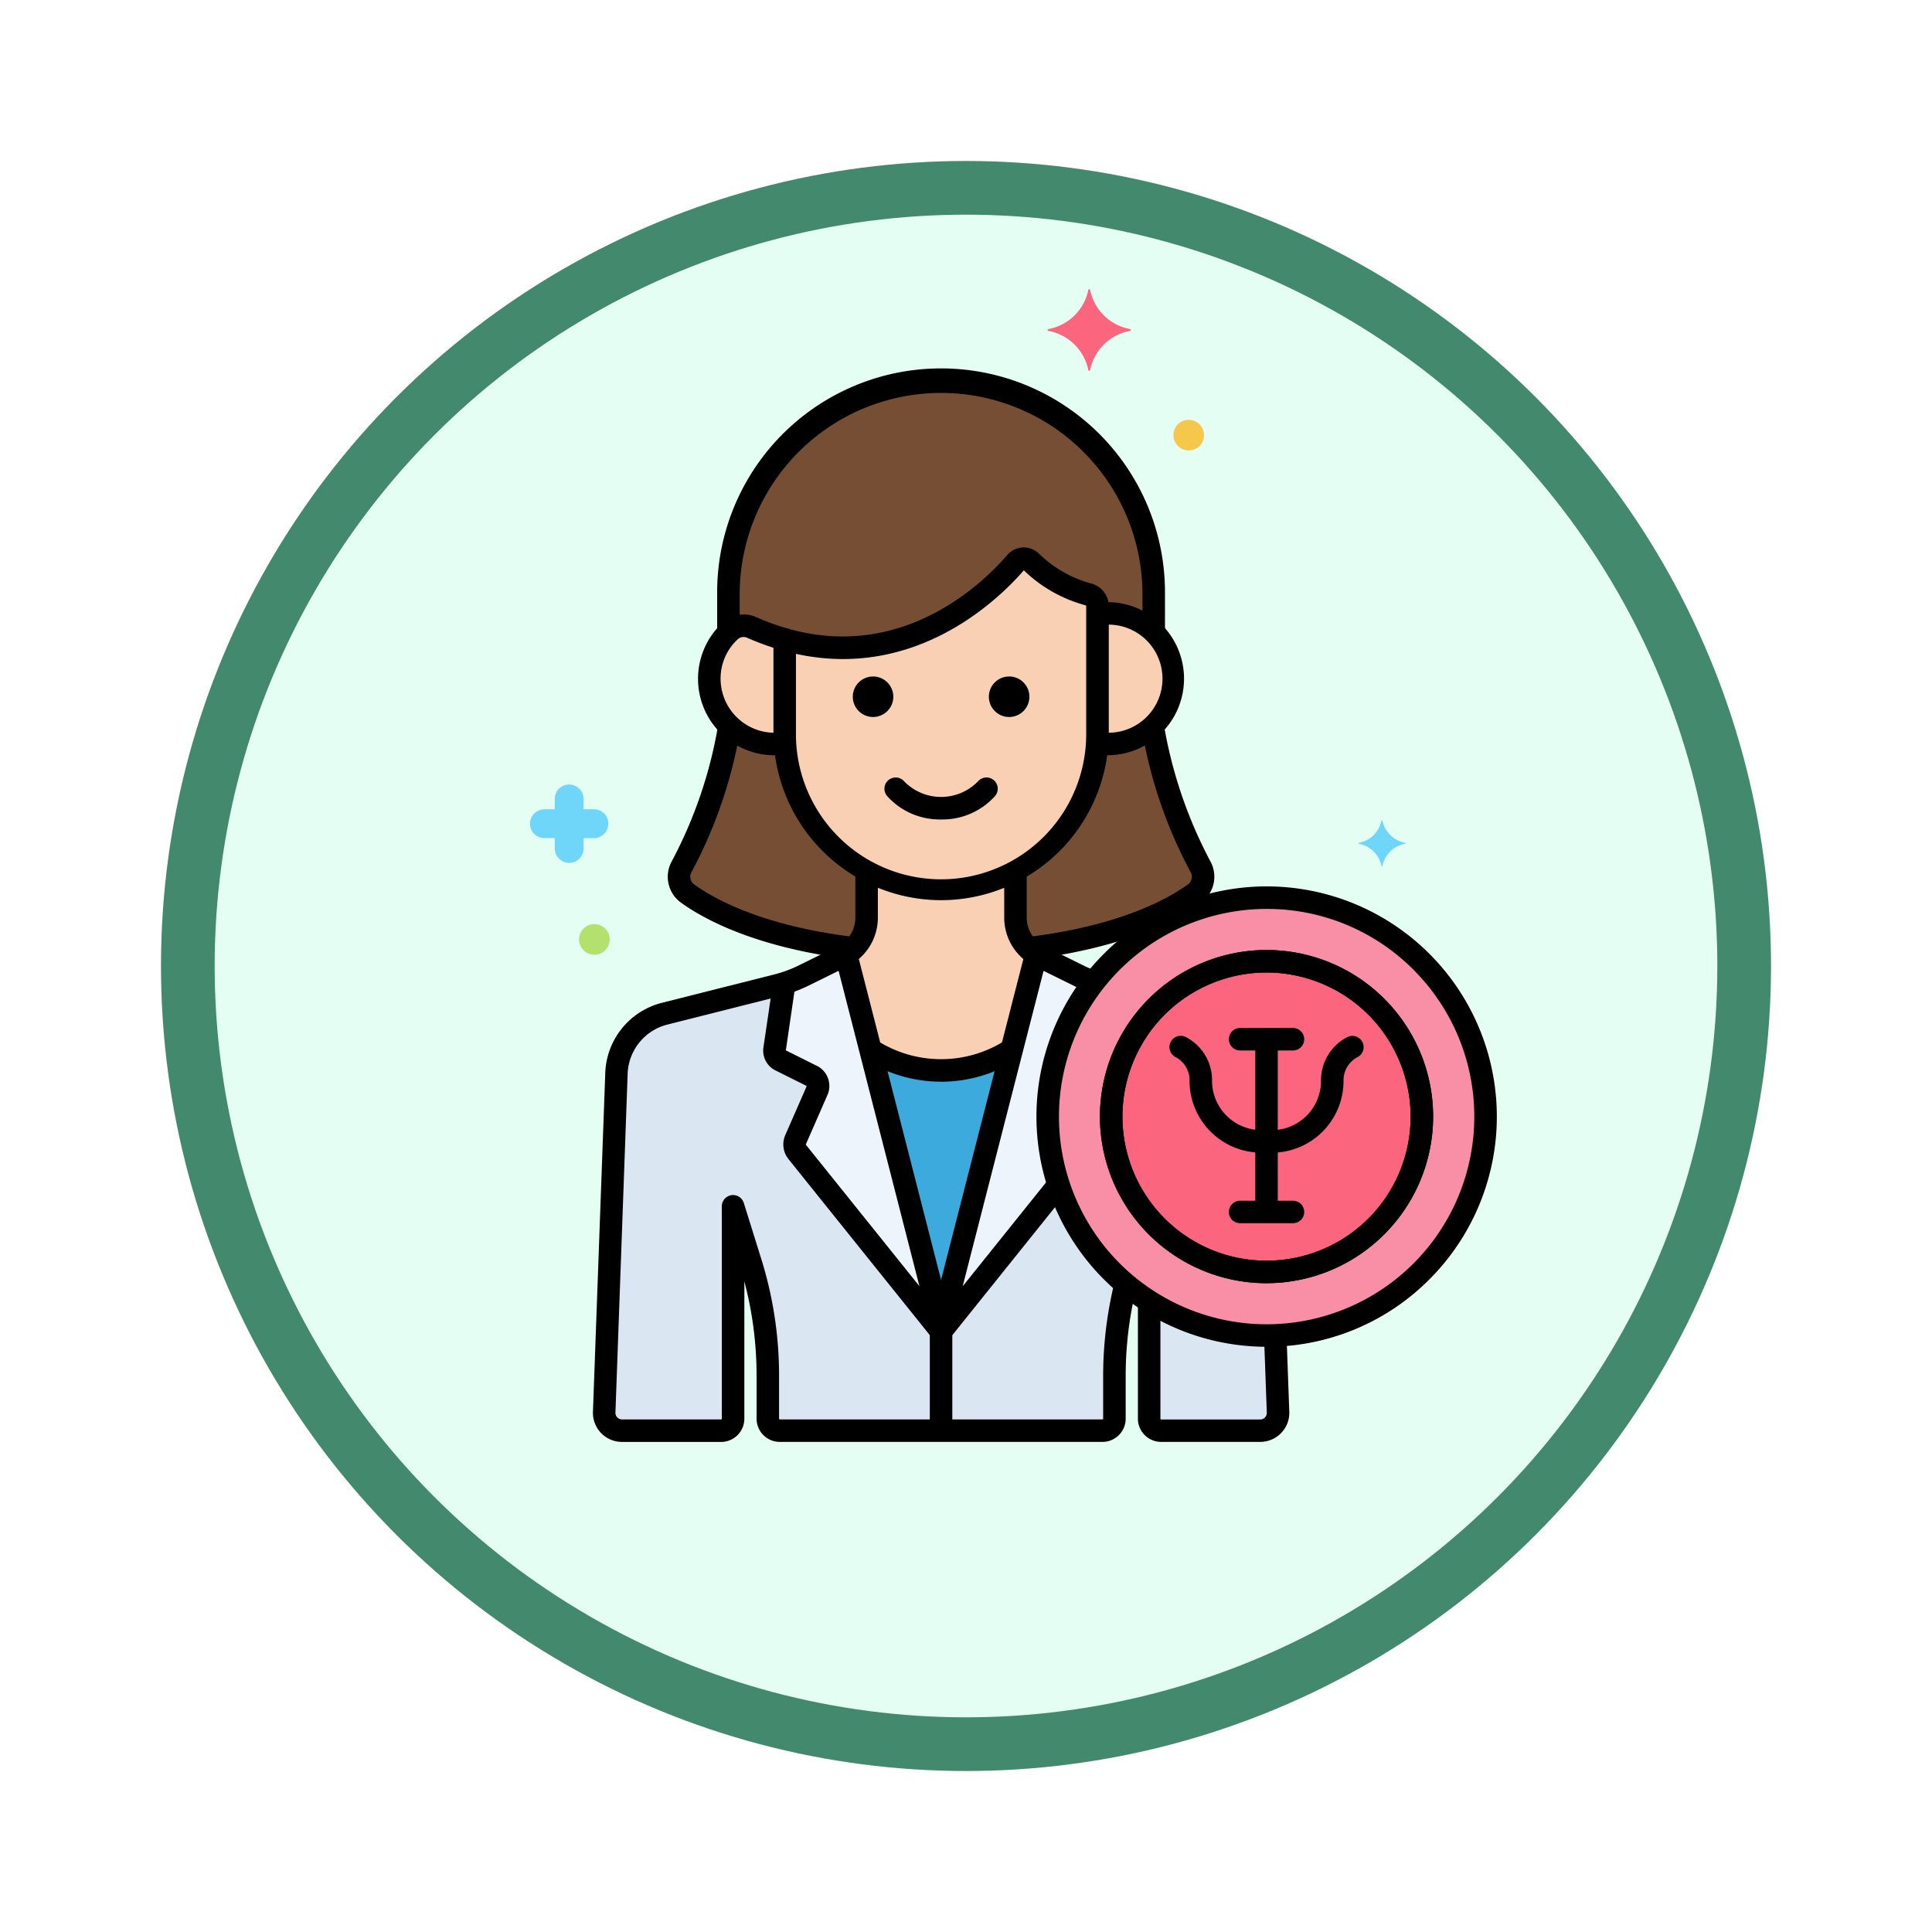 <svg xmlns="http://www.w3.org/2000/svg" xmlns:xlink="http://www.w3.org/1999/xlink" width="108" height="108" viewBox="0 0 108 108">
  <defs>
    <filter id="Fondo" x="0" y="0" width="108" height="108" filterUnits="userSpaceOnUse">
      <feOffset dy="3" input="SourceAlpha"/>
      <feGaussianBlur stdDeviation="3" result="blur"/>
      <feFlood flood-opacity="0.161"/>
      <feComposite operator="in" in2="blur"/>
      <feComposite in="SourceGraphic"/>
    </filter>
  </defs>
  <g id="Group_1143802" data-name="Group 1143802" transform="translate(-273 -732)">
    <g transform="matrix(1, 0, 0, 1, 273, 732)" filter="url(#Fondo)">
      <g id="Fondo-2" data-name="Fondo" transform="translate(9 6)" fill="#e4fef4" stroke="#43896d" stroke-width="3">
        <circle cx="45" cy="45" r="45" stroke="none"/>
        <circle cx="45" cy="45" r="43.5" fill="none"/>
      </g>
    </g>
    <g id="Layer_3" transform="translate(281.98 748.169)">
      <g id="Group_1143801" data-name="Group 1143801" transform="translate(20.646 0)">
        <g id="Group_1143743" data-name="Group 1143743" transform="translate(8.331 24.4)">
          <path id="Path_978805" data-name="Path 978805" d="M64.236,107.656V105a8.773,8.773,0,0,1-4.562-7.1,3.591,3.591,0,0,1-3.108-.968,25.746,25.746,0,0,1-2.678,7.885,1.152,1.152,0,0,0,.328,1.491c1.238.9,4.048,2.433,9.3,3.064A2.427,2.427,0,0,0,64.236,107.656Z" transform="translate(-53.744 -96.941)" fill="#754e34"/>
        </g>
        <g id="Group_1143744" data-name="Group 1143744" transform="translate(27.139 24.4)">
          <path id="Path_978806" data-name="Path 978806" d="M138.819,104.826a25.746,25.746,0,0,1-2.678-7.885,3.591,3.591,0,0,1-3.108.968,8.773,8.773,0,0,1-4.562,7.1v2.651a2.427,2.427,0,0,0,.725,1.725c5.247-.631,8.057-2.169,9.3-3.064A1.153,1.153,0,0,0,138.819,104.826Z" transform="translate(-128.471 -96.941)" fill="#754e34"/>
        </g>
        <g id="Group_1143745" data-name="Group 1143745" transform="translate(7.702 23.918)">
          <path id="Path_978807" data-name="Path 978807" d="M61.487,108.559a.641.641,0,0,1-.079-.005c-5.321-.665-8.191-2.265-9.428-3.16a1.785,1.785,0,0,1-.511-2.3,25.058,25.058,0,0,0,2.584-7.545.629.629,0,1,1,1.239.221,25.96,25.96,0,0,1-2.719,7.928.525.525,0,0,0,.145.678c1.14.824,3.8,2.3,8.847,2.931a.63.63,0,0,1-.078,1.254Z" transform="translate(-51.248 -95.028)"/>
        </g>
        <g id="Group_1143746" data-name="Group 1143746" transform="translate(27.392 23.888)">
          <path id="Path_978808" data-name="Path 978808" d="M130.1,108.469a.629.629,0,0,1-.077-1.254c5.043-.63,7.707-2.106,8.847-2.931a.525.525,0,0,0,.145-.678,25.965,25.965,0,0,1-2.725-7.96.629.629,0,1,1,1.239-.22,25.279,25.279,0,0,0,2.59,7.575,1.785,1.785,0,0,1-.511,2.3c-1.237.895-4.107,2.495-9.428,3.16a.681.681,0,0,1-.078,0Z" transform="translate(-129.475 -94.907)"/>
        </g>
        <g id="Group_1143747" data-name="Group 1143747" transform="translate(31.701 18.119)">
          <path id="Path_978809" data-name="Path 978809" d="M147.177,71.985a3.648,3.648,0,0,0-.561.045v6.618c0,.2-.009.392-.022.586a3.648,3.648,0,1,0,.583-7.249Z" transform="translate(-146.594 -71.985)" fill="#f9d0b4"/>
        </g>
        <g id="Group_1143748" data-name="Group 1143748" transform="translate(14.239 15.063)">
          <path id="Path_978810" data-name="Path 978810" d="M90.142,60.045c-1.331,1.554-6.053,6.269-12.923,4.312v5.206a8.742,8.742,0,0,0,17.484,0V62.5a.686.686,0,0,0-.538-.666A7.241,7.241,0,0,1,90.976,60,.58.58,0,0,0,90.142,60.045Z" transform="translate(-77.219 -59.844)" fill="#f9d0b4"/>
        </g>
        <g id="Group_1143749" data-name="Group 1143749" transform="translate(10.028 18.809)">
          <path id="Path_978811" data-name="Path 978811" d="M64.7,75.495a14.211,14.211,0,0,1-1.849-.672,1.112,1.112,0,0,0-1.209.208,3.638,3.638,0,0,0,3.08,6.256c-.013-.194-.022-.389-.022-.586V75.495Z" transform="translate(-60.488 -74.729)" fill="#f9d0b4"/>
        </g>
        <g id="Group_1143751" data-name="Group 1143751" transform="translate(11.093 5.166)">
          <g id="Group_1143750" data-name="Group 1143750">
            <path id="Path_978812" data-name="Path 978812" d="M64.808,34.47a1.112,1.112,0,0,1,1.209-.208,14.247,14.247,0,0,0,1.849.672c6.871,1.957,11.592-2.758,12.923-4.312a.58.58,0,0,1,.833-.047,7.242,7.242,0,0,0,3.19,1.836.686.686,0,0,1,.538.666v.444a3.634,3.634,0,0,1,3.145,1.028V32.412a11.887,11.887,0,0,0-23.775,0v2.148C64.75,34.531,64.777,34.5,64.808,34.47Z" transform="translate(-64.72 -20.525)" fill="#754e34"/>
          </g>
        </g>
        <g id="Group_1143753" data-name="Group 1143753" transform="translate(4.147 32.464)">
          <g id="Group_1143752" data-name="Group 1143752">
            <path id="Path_978813" data-name="Path 978813" d="M65.5,151.418a12.238,12.238,0,0,1-.993-16.181,7.594,7.594,0,0,1-.872-.362L61.47,133.81a2.43,2.43,0,0,1-1.356-2.18v-2.651a8.692,8.692,0,0,1-8.316,0v2.651a2.43,2.43,0,0,1-1.356,2.18l-2.161,1.066a7.626,7.626,0,0,1-1.512.556l-6.25,1.578a3.585,3.585,0,0,0-2.7,3.277l-.691,18.983a1,1,0,0,0,.995,1.052h5.535a.674.674,0,0,0,.674-.674V147.781l.977,3.131a21.22,21.22,0,0,1,.964,6.324v2.411a.674.674,0,0,0,.674.674H64.97a.674.674,0,0,0,.674-.674v-2.411a21.221,21.221,0,0,1,.628-5.109c-.266-.224-.526-.458-.776-.708Z" transform="translate(-37.122 -128.979)" fill="#f9d0b4"/>
          </g>
        </g>
        <g id="Group_1143754" data-name="Group 1143754" transform="translate(34.61 56.578)">
          <path id="Path_978814" data-name="Path 978814" d="M158.153,224.783v6.554a.674.674,0,0,0,.674.674h5.535a1,1,0,0,0,.995-1.052l-.156-4.278a12.221,12.221,0,0,1-7.048-1.9Z" transform="translate(-158.153 -224.783)" fill="#dae6f1"/>
        </g>
        <g id="Group_1143755" data-name="Group 1143755" transform="translate(22.981 37.18)">
          <path id="Path_978815" data-name="Path 978815" d="M121.49,165.439a12.238,12.238,0,0,1-.993-16.181,7.59,7.59,0,0,1-.872-.362l-2.161-1.066c-.069-.034-.132-.075-.2-.115l-5.146,20.069a5.5,5.5,0,0,0-.17,1.363v5.194h9.014a.674.674,0,0,0,.674-.674v-2.411a21.221,21.221,0,0,1,.628-5.109C122,165.923,121.741,165.689,121.49,165.439Z" transform="translate(-111.951 -147.715)" fill="#dae6f1"/>
        </g>
        <g id="Group_1143756" data-name="Group 1143756" transform="translate(4.147 37.18)">
          <path id="Path_978816" data-name="Path 978816" d="M50.639,147.715c-.064.04-.128.081-.2.115L48.281,148.9a7.626,7.626,0,0,1-1.512.556l-6.25,1.578a3.585,3.585,0,0,0-2.7,3.277l-.691,18.983a1,1,0,0,0,.995,1.052h5.535a.674.674,0,0,0,.674-.674V161.8l.977,3.131a21.22,21.22,0,0,1,.964,6.324v2.411a.674.674,0,0,0,.674.674h9.014v-5.194a5.509,5.509,0,0,0-.17-1.363Z" transform="translate(-37.122 -147.715)" fill="#dae6f1"/>
        </g>
        <g id="Group_1143757" data-name="Group 1143757" transform="translate(22.995 37.18)">
          <path id="Path_978817" data-name="Path 978817" d="M120.541,149.255a7.567,7.567,0,0,1-.874-.359l-2.161-1.066c-.069-.034-.132-.075-.2-.115l-5.146,20.069a5.457,5.457,0,0,0-.156.981l6.552-8.163A12.242,12.242,0,0,1,120.541,149.255Z" transform="translate(-112.006 -147.715)" fill="#edf4fc"/>
        </g>
        <g id="Group_1143758" data-name="Group 1143758" transform="translate(13.673 37.18)">
          <path id="Path_978818" data-name="Path 978818" d="M84.106,167.785,78.96,147.716c-.064.04-.128.081-.2.115L76.6,148.9a7.646,7.646,0,0,1-1.094.437l-.532,3.646a.613.613,0,0,0,.284.64l1.84.917a.641.641,0,0,1,.235.813l-1.19,2.717a.687.687,0,0,0,.079.685l8.038,10.014A5.456,5.456,0,0,0,84.106,167.785Z" transform="translate(-74.968 -147.716)" fill="#edf4fc"/>
        </g>
        <g id="Group_1143759" data-name="Group 1143759" transform="translate(19.031 42.506)">
          <path id="Path_978819" data-name="Path 978819" d="M100.035,183.619c.037.145.066.293.091.441.005.031.01.062.015.094.022.147.04.3.051.446.009.127.014.254.014.382,0-.128.005-.255.014-.382.01-.15.028-.3.051-.446,0-.031.01-.062.015-.094.025-.149.054-.3.091-.441l3.781-14.742a7.289,7.289,0,0,1-7.9,0Z" transform="translate(-96.255 -168.877)" fill="#3caadc"/>
        </g>
        <g id="Group_1143760" data-name="Group 1143760" transform="translate(28.936 34.012)">
          <circle id="Ellipse_11551" data-name="Ellipse 11551" cx="12.238" cy="12.238" r="12.238" fill="#f98fa6"/>
        </g>
        <g id="Group_1143761" data-name="Group 1143761" transform="translate(32.491 37.566)">
          <circle id="Ellipse_11552" data-name="Ellipse 11552" cx="8.684" cy="8.684" r="8.684" fill="#fc657e"/>
        </g>
        <g id="Group_1143762" data-name="Group 1143762" transform="translate(31.319 17.49)">
          <path id="Path_978820" data-name="Path 978820" d="M146.042,78.044a3.866,3.866,0,0,1-.4-.021.629.629,0,1,1,.128-1.252,2.657,2.657,0,0,0,.271.015,3.021,3.021,0,1,0,0-6.041c-.079,0-.156,0-.233.01a.629.629,0,1,1-.1-1.254c.11-.009.221-.014.334-.014a4.279,4.279,0,1,1,0,8.558Z" transform="translate(-145.078 -69.486)"/>
        </g>
        <g id="Group_1143763" data-name="Group 1143763" transform="translate(13.61 14.433)">
          <path id="Path_978821" data-name="Path 978821" d="M84.089,77.062a9.382,9.382,0,0,1-9.371-9.371V62.485a.629.629,0,0,1,.8-.605c6.523,1.858,11.043-2.68,12.273-4.116a1.2,1.2,0,0,1,.839-.419,1.224,1.224,0,0,1,.9.315,6.735,6.735,0,0,0,2.909,1.689,1.311,1.311,0,0,1,1.025,1.279v7.063a9.382,9.382,0,0,1-9.371,9.371Zm-8.113-13.77v4.4a8.113,8.113,0,1,0,16.225,0V60.628a.059.059,0,0,0-.05-.053,7.918,7.918,0,0,1-3.437-1.953C87.366,60.183,82.727,64.772,75.976,63.292Z" transform="translate(-74.718 -57.343)"/>
        </g>
        <g id="Group_1143764" data-name="Group 1143764" transform="translate(9.399 18.18)">
          <path id="Path_978822" data-name="Path 978822" d="M62.269,80.1a4.276,4.276,0,0,1-2.927-7.4,1.738,1.738,0,0,1,1.894-.324A13.635,13.635,0,0,0,63,73.018a.629.629,0,1,1-.345,1.21,14.944,14.944,0,0,1-1.931-.7.481.481,0,0,0-.524.091,2.986,2.986,0,0,0-.954,2.2,3.024,3.024,0,0,0,3.02,3.021,2.632,2.632,0,0,0,.287-.016.629.629,0,0,1,.135,1.251,3.834,3.834,0,0,1-.421.024Z" transform="translate(-57.99 -72.228)"/>
        </g>
        <g id="Group_1143766" data-name="Group 1143766" transform="translate(10.464 4.537)">
          <g id="Group_1143765" data-name="Group 1143765">
            <path id="Path_978823" data-name="Path 978823" d="M62.85,33.158a.629.629,0,0,1-.629-.629V30.543a12.517,12.517,0,1,1,25.033,0v1.918a.629.629,0,1,1-1.258,0V30.543a11.258,11.258,0,0,0-22.516,0v1.986a.629.629,0,0,1-.629.629Z" transform="translate(-62.221 -18.026)"/>
          </g>
        </g>
        <g id="Group_1143769" data-name="Group 1143769" transform="translate(3.518 32.029)">
          <g id="Group_1143767" data-name="Group 1143767" transform="translate(22.992 0.008)">
            <path id="Path_978824" data-name="Path 978824" d="M130.792,134.526a.625.625,0,0,1-.221-.04c-.256-.1-.5-.2-.733-.316l-2.161-1.066a3.041,3.041,0,0,1-1.707-2.744v-2.449a.629.629,0,1,1,1.258,0v2.449a1.79,1.79,0,0,0,1,1.615l2.161,1.066c.194.1.4.185.619.267a.629.629,0,0,1-.221,1.218Z" transform="translate(-125.97 -127.282)"/>
          </g>
          <g id="Group_1143768" data-name="Group 1143768">
            <path id="Path_978825" data-name="Path 978825" d="M63.1,159.657H45.071a1.3,1.3,0,0,1-1.3-1.3v-2.411a20.575,20.575,0,0,0-.683-5.259v7.671a1.3,1.3,0,0,1-1.3,1.3H36.248a1.626,1.626,0,0,1-1.623-1.716l.69-18.971a4.2,4.2,0,0,1,3.179-3.864l6.25-1.578a7.022,7.022,0,0,0,1.388-.51l2.161-1.066a1.79,1.79,0,0,0,1-1.615V127.88a.629.629,0,0,1,1.258,0v2.457a3.04,3.04,0,0,1-1.707,2.744l-2.161,1.066a8.27,8.27,0,0,1-1.637.6l-6.25,1.578a2.943,2.943,0,0,0-2.23,2.7L35.882,158a.373.373,0,0,0,.1.285.365.365,0,0,0,.267.115h5.535a.044.044,0,0,0,.044-.045V146.488a.629.629,0,0,1,1.23-.187l.977,3.131a21.828,21.828,0,0,1,.993,6.511v2.411a.044.044,0,0,0,.045.045H63.1a.044.044,0,0,0,.045-.045v-2.411a21.881,21.881,0,0,1,.608-5.1.629.629,0,1,1,1.224.294,20.608,20.608,0,0,0-.573,4.809v2.411a1.3,1.3,0,0,1-1.3,1.3Z" transform="translate(-34.622 -127.251)"/>
          </g>
        </g>
        <g id="Group_1143770" data-name="Group 1143770" transform="translate(19.814 27.293)">
          <path id="Path_978826" data-name="Path 978826" d="M102.534,110.782a3.948,3.948,0,0,1-3.02-1.313.629.629,0,0,1,.965-.808,2.881,2.881,0,0,0,4.111,0,.629.629,0,0,1,.965.808A3.948,3.948,0,0,1,102.534,110.782Z" transform="translate(-99.367 -108.436)"/>
        </g>
        <g id="Group_1143771" data-name="Group 1143771" transform="translate(25.652 21.646)">
          <circle id="Ellipse_11553" data-name="Ellipse 11553" cx="1.133" cy="1.133" r="1.133"/>
        </g>
        <g id="Group_1143772" data-name="Group 1143772" transform="translate(18.045 21.646)">
          <circle id="Ellipse_11554" data-name="Ellipse 11554" cx="1.133" cy="1.133" r="1.133"/>
        </g>
        <g id="Group_1143773" data-name="Group 1143773" transform="translate(33.981 56.108)">
          <path id="Path_978827" data-name="Path 978827" d="M162.491,231.244h-5.535a1.3,1.3,0,0,1-1.3-1.3v-6.395a.629.629,0,1,1,1.258,0v6.395a.044.044,0,0,0,.045.045h5.535a.368.368,0,0,0,.367-.388l-.148-4.066a.629.629,0,1,1,1.257-.046l.148,4.054a1.625,1.625,0,0,1-1.624,1.7Z" transform="translate(-155.653 -222.917)"/>
        </g>
        <g id="Group_1143774" data-name="Group 1143774" transform="translate(17.078 36.72)">
          <path id="Path_978828" data-name="Path 978828" d="M94.4,173.352a.629.629,0,0,1-.629-.629V167.78a4.869,4.869,0,0,0-.151-1.207l-5.1-19.9a.629.629,0,0,1,1.219-.313l5.1,19.9a6.128,6.128,0,0,1,.19,1.519v4.942A.629.629,0,0,1,94.4,173.352Z" transform="translate(-88.498 -145.888)"/>
        </g>
        <g id="Group_1143775" data-name="Group 1143775" transform="translate(22.366 36.712)">
          <path id="Path_978829" data-name="Path 978829" d="M110.136,168a.629.629,0,0,1-.627-.672,6.1,6.1,0,0,1,.174-1.094l5.105-19.908a.629.629,0,0,1,1.219.313l-4.678,18.24,4.735-5.9a.629.629,0,1,1,.981.788l-6.419,8A.631.631,0,0,1,110.136,168Z" transform="translate(-109.507 -145.856)"/>
        </g>
        <g id="Group_1143776" data-name="Group 1143776" transform="translate(13.044 38.288)">
          <path id="Path_978830" data-name="Path 978830" d="M82.284,172.553a.628.628,0,0,1-.491-.235l-7.93-9.878a1.309,1.309,0,0,1-.165-1.331l1.19-2.718a.067.067,0,0,0,0-.026l-1.783-.888a1.24,1.24,0,0,1-.626-1.294L73,152.657a.629.629,0,1,1,1.245.181l-.515,3.527a.068.068,0,0,0,0,.014l1.783.888a1.258,1.258,0,0,1,.531,1.629l-1.19,2.717a.079.079,0,0,0,0,.048l7.923,9.868a.63.63,0,0,1-.491,1.023ZM73.731,156.4h0Z" transform="translate(-72.469 -152.118)"/>
        </g>
        <g id="Group_1143777" data-name="Group 1143777" transform="translate(18.52 41.95)">
          <path id="Path_978831" data-name="Path 978831" d="M98.687,169.017a7.909,7.909,0,0,1-4.163-1.182.629.629,0,1,1,.662-1.07,6.661,6.661,0,0,0,7,0,.629.629,0,1,1,.663,1.07,7.9,7.9,0,0,1-4.166,1.184Z" transform="translate(-94.226 -166.669)"/>
        </g>
        <g id="Group_1143778" data-name="Group 1143778" transform="translate(28.313 33.383)">
          <path id="Path_978832" data-name="Path 978832" d="M146,158.363a12.868,12.868,0,1,1,9.1-3.769A12.782,12.782,0,0,1,146,158.363Zm0-24.476a11.609,11.609,0,1,0,8.209,3.4A11.533,11.533,0,0,0,146,133.887Z" transform="translate(-133.134 -132.629)"/>
        </g>
        <g id="Group_1143781" data-name="Group 1143781" transform="translate(28.933)">
          <g id="Group_1143780" data-name="Group 1143780">
            <g id="Group_1143779" data-name="Group 1143779">
              <path id="Path_978833" data-name="Path 978833" d="M140.215,2.228a2.793,2.793,0,0,1-2.24-2.19c0-.05-.1-.05-.1,0a2.793,2.793,0,0,1-2.24,2.19c-.05,0-.05.076,0,.1a2.793,2.793,0,0,1,2.24,2.19c0,.05.1.05.1,0a2.793,2.793,0,0,1,2.24-2.19c.05-.025.05-.1,0-.1Z" transform="translate(-135.596 0)" fill="#fc657e"/>
            </g>
          </g>
        </g>
        <g id="Group_1143784" data-name="Group 1143784" transform="translate(46.317 29.687)">
          <g id="Group_1143783" data-name="Group 1143783">
            <g id="Group_1143782" data-name="Group 1143782">
              <path id="Path_978834" data-name="Path 978834" d="M207.268,119.2A1.576,1.576,0,0,1,206,117.968c0-.028-.057-.028-.057,0a1.575,1.575,0,0,1-1.263,1.235c-.028,0-.028.043,0,.057a1.575,1.575,0,0,1,1.263,1.235c0,.028.057.028.057,0a1.575,1.575,0,0,1,1.263-1.235C207.3,119.245,207.3,119.2,207.268,119.2Z" transform="translate(-204.663 -117.946)" fill="#70d6f9"/>
            </g>
          </g>
        </g>
        <g id="Group_1143787" data-name="Group 1143787" transform="translate(0 27.687)">
          <g id="Group_1143786" data-name="Group 1143786">
            <g id="Group_1143785" data-name="Group 1143785">
              <path id="Path_978835" data-name="Path 978835" d="M24.22,111.384h-.579v-.579a.811.811,0,0,0-.805-.805.8.8,0,0,0-.805.805v.579h-.579a.811.811,0,0,0-.805.805.8.8,0,0,0,.805.805h.579v.579a.811.811,0,0,0,.805.805.8.8,0,0,0,.805-.805V113h.579a.811.811,0,0,0,.805-.805A.8.8,0,0,0,24.22,111.384Z" transform="translate(-20.646 -110)" fill="#70d6f9"/>
            </g>
          </g>
        </g>
        <g id="Group_1143790" data-name="Group 1143790" transform="translate(35.968 7.299)">
          <g id="Group_1143789" data-name="Group 1143789">
            <g id="Group_1143788" data-name="Group 1143788">
              <circle id="Ellipse_11555" data-name="Ellipse 11555" cx="0.856" cy="0.856" r="0.856" fill="#f5c84c"/>
            </g>
          </g>
        </g>
        <g id="Group_1143793" data-name="Group 1143793" transform="translate(2.744 35.489)">
          <g id="Group_1143792" data-name="Group 1143792">
            <g id="Group_1143791" data-name="Group 1143791">
              <circle id="Ellipse_11556" data-name="Ellipse 11556" cx="0.856" cy="0.856" r="0.856" fill="#b2e26d"/>
            </g>
          </g>
        </g>
        <g id="Group_1143794" data-name="Group 1143794" transform="translate(40.673 41.737)">
          <path id="Path_978836" data-name="Path 978836" d="M182.868,172.354a.629.629,0,0,1,0-1.258c.1,0,.2,0,.3-.006a2.757,2.757,0,0,0,2.618-2.783,2.713,2.713,0,0,1,1.462-2.413.629.629,0,1,1,.582,1.116,1.459,1.459,0,0,0-.786,1.3,4.013,4.013,0,0,1-3.823,4.04C183.105,172.351,182.987,172.354,182.868,172.354Z" transform="translate(-182.239 -165.822)"/>
        </g>
        <g id="Group_1143795" data-name="Group 1143795" transform="translate(35.746 41.737)">
          <path id="Path_978837" data-name="Path 978837" d="M167.967,172.353c-.119,0-.237,0-.353-.008a4.012,4.012,0,0,1-3.823-4.04,1.458,1.458,0,0,0-.786-1.3.629.629,0,1,1,.582-1.116,2.713,2.713,0,0,1,1.462,2.413,2.757,2.757,0,0,0,2.618,2.783q.147.006.3.006a.629.629,0,0,1,0,1.259Z" transform="translate(-162.666 -165.821)"/>
        </g>
        <g id="Group_1143796" data-name="Group 1143796" transform="translate(39.067 41.296)">
          <path id="Path_978838" data-name="Path 978838" d="M179.445,165.326h-2.956a.629.629,0,0,1,0-1.258h2.956a.629.629,0,0,1,0,1.258Z" transform="translate(-175.86 -164.068)"/>
        </g>
        <g id="Group_1143797" data-name="Group 1143797" transform="translate(39.067 50.952)">
          <path id="Path_978839" data-name="Path 978839" d="M179.445,203.69h-2.956a.629.629,0,0,1,0-1.258h2.956a.629.629,0,0,1,0,1.258Z" transform="translate(-175.86 -202.432)"/>
        </g>
        <g id="Group_1143798" data-name="Group 1143798" transform="translate(40.545 41.493)">
          <path id="Path_978840" data-name="Path 978840" d="M182.36,175.371a.629.629,0,0,1-.629-.629V165.48a.629.629,0,0,1,1.258,0v9.262A.629.629,0,0,1,182.36,175.371Z" transform="translate(-181.731 -164.851)"/>
        </g>
        <g id="Group_1143799" data-name="Group 1143799" transform="translate(31.861 36.937)">
          <path id="Path_978841" data-name="Path 978841" d="M156.544,165.376a9.313,9.313,0,1,1,9.313-9.313A9.323,9.323,0,0,1,156.544,165.376Zm0-17.367a8.054,8.054,0,1,0,8.054,8.054A8.063,8.063,0,0,0,156.544,148.008Z" transform="translate(-147.231 -146.75)"/>
        </g>
        <g id="Group_1143800" data-name="Group 1143800" transform="translate(31.861 36.937)">
          <path id="Path_978842" data-name="Path 978842" d="M156.544,165.376a9.313,9.313,0,1,1,9.313-9.313A9.323,9.323,0,0,1,156.544,165.376Zm0-17.367a8.054,8.054,0,1,0,8.054,8.054A8.063,8.063,0,0,0,156.544,148.008Z" transform="translate(-147.231 -146.75)"/>
        </g>
      </g>
    </g>
  </g>
</svg>
